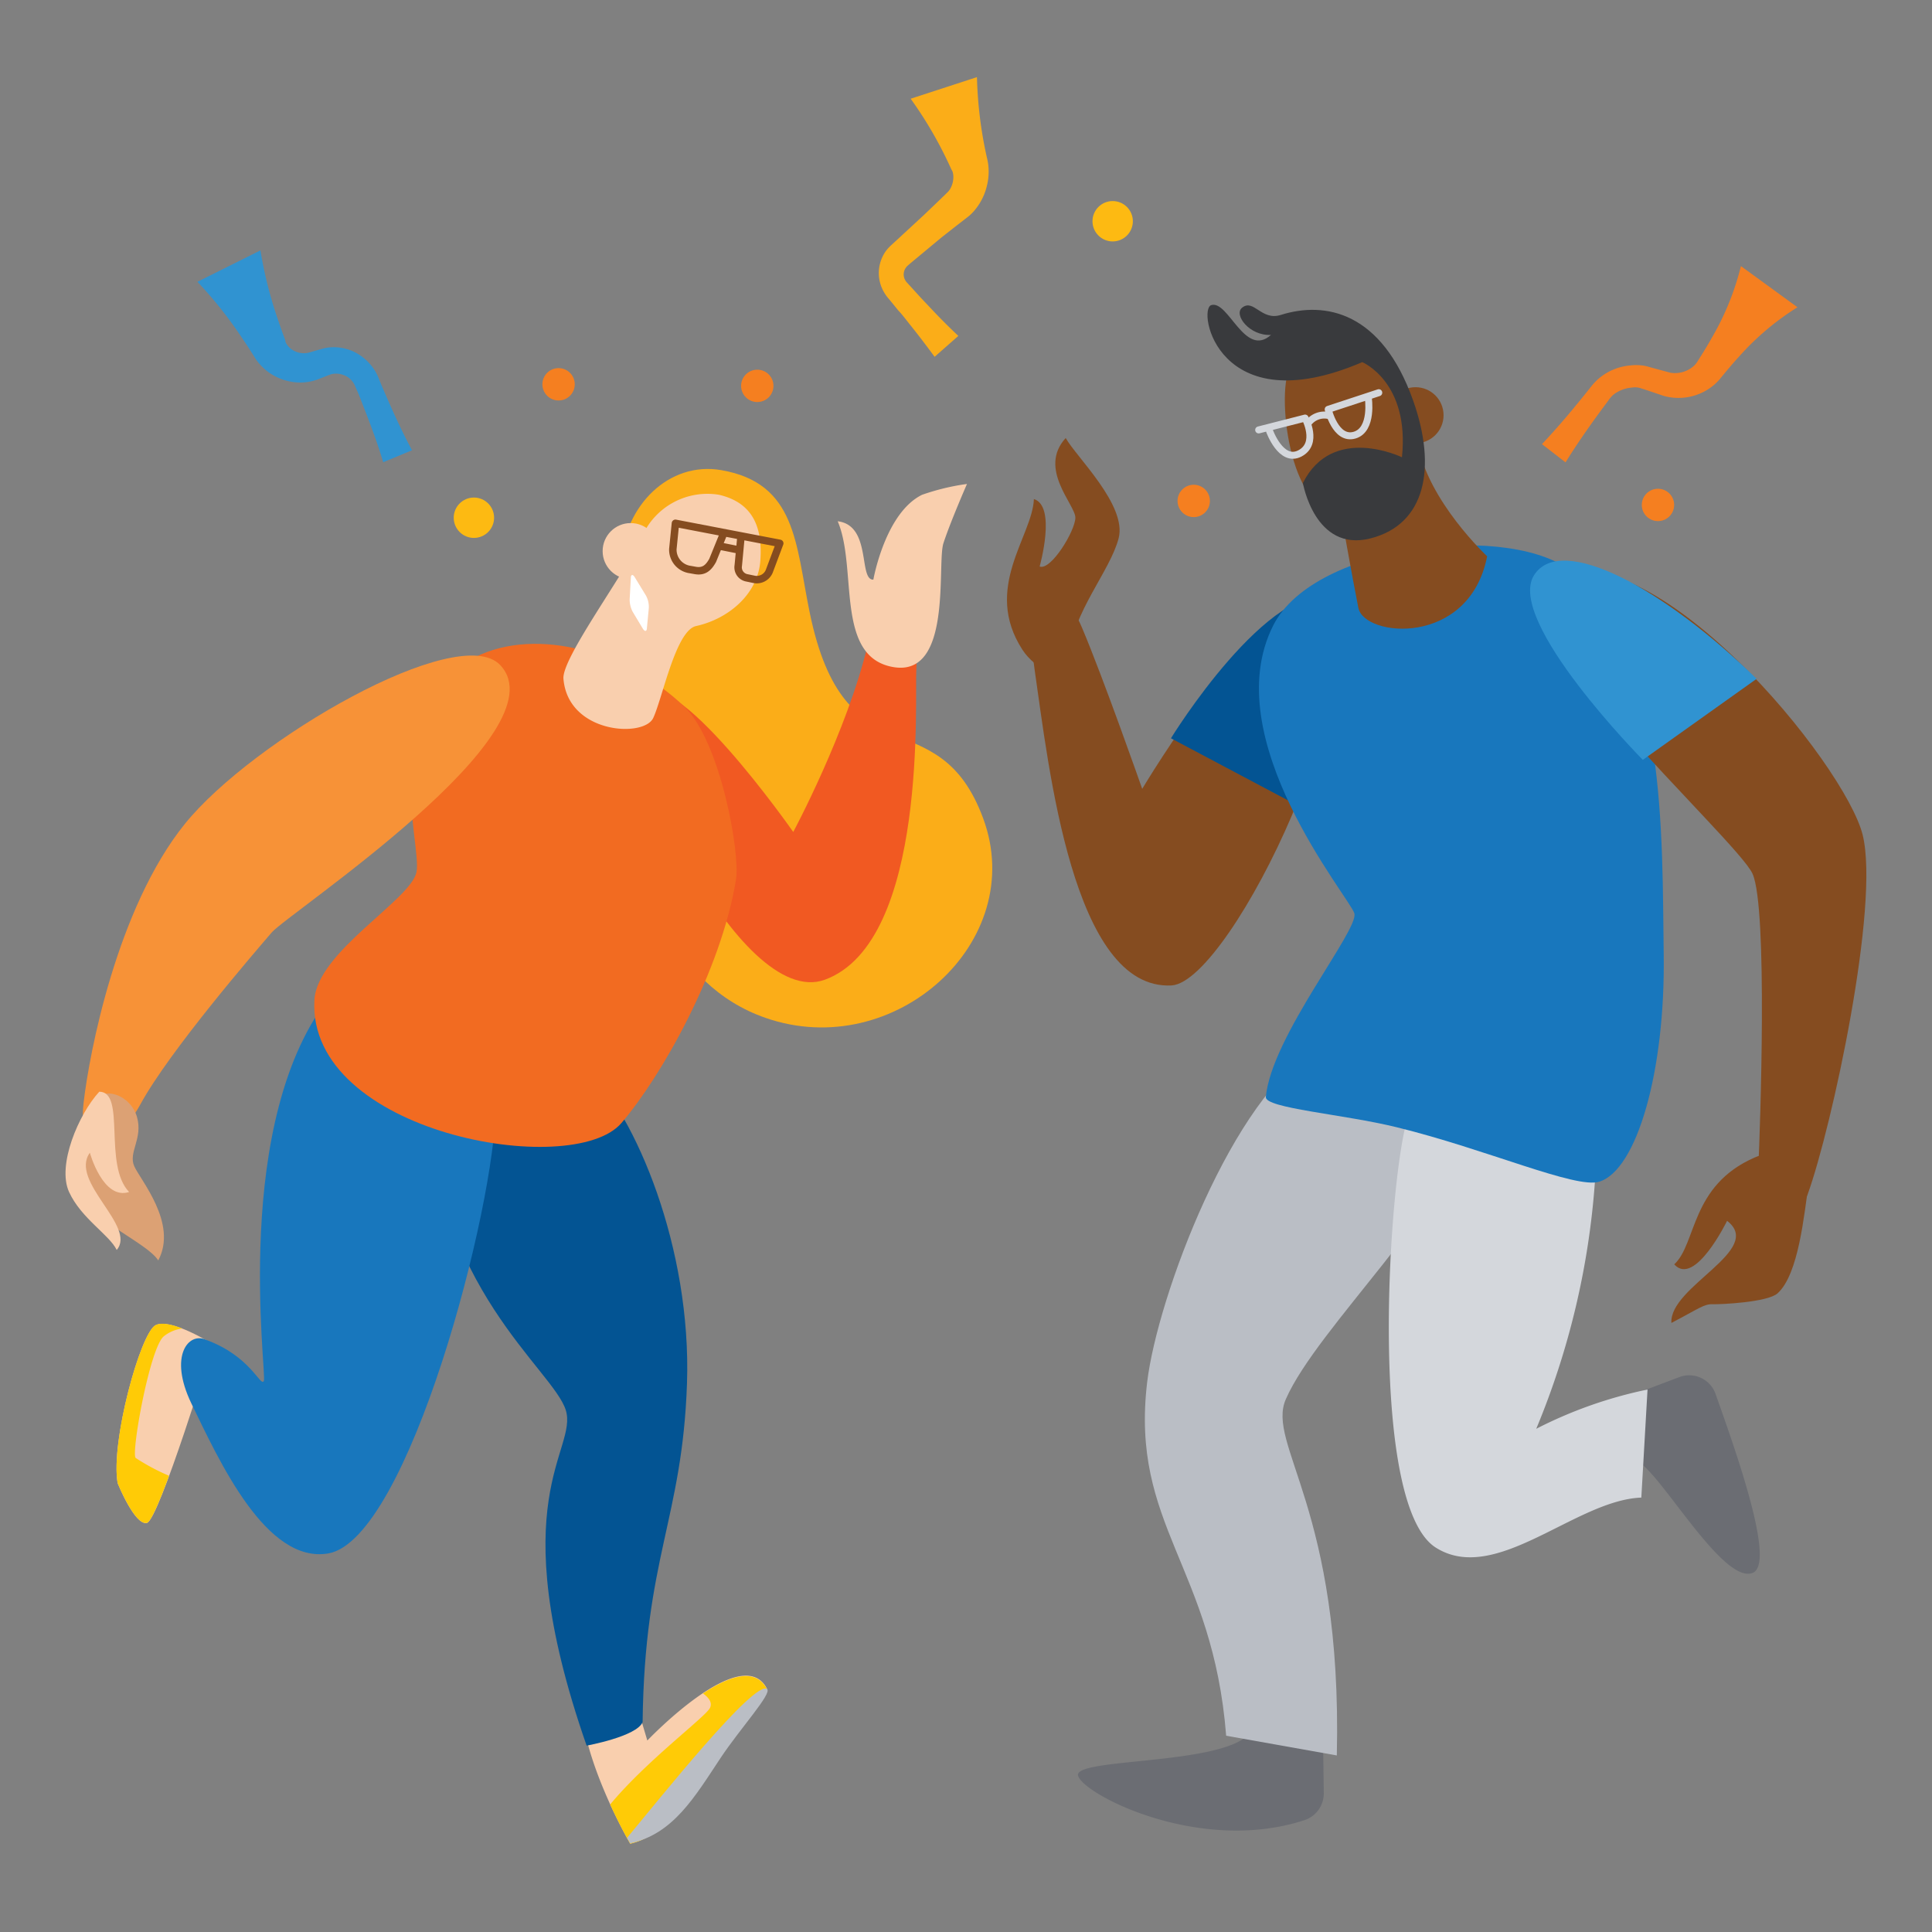 <svg id="art" xmlns="http://www.w3.org/2000/svg" width="245.99" height="245.99" viewBox="0 0 245.99 245.99">
  <rect x="0" y="0" width="245.99" height="245.99" fill="#808080" stroke="none"/>
  <defs>
    <style>
      .cls-1 {
        fill: #fdba12;
      }

      .cls-2 {
        fill: #f57f20;
      }

      .cls-3 {
        fill: #3093d1;
      }

      .cls-4 {
        fill: #fbad18;
      }

      .cls-5 {
        fill: #6b6d73;
      }

      .cls-6 {
        fill: #babec5;
      }

      .cls-7 {
        fill: #d4d7dc;
      }

      .cls-8 {
        fill: #854c20;
      }

      .cls-9 {
        fill: #035493;
      }

      .cls-10 {
        fill: #1877bd;
      }

      .cls-11 {
        fill: #f9cfae;
      }

      .cls-12 {
        fill: #ffcb06;
      }

      .cls-13 {
        fill: #f15922;
      }

      .cls-14 {
        fill: #f26b21;
      }

      .cls-15, .cls-20, .cls-21 {
        fill: none;
      }

      .cls-15 {
        stroke: #854c20;
        stroke-width: 0.95px;
      }

      .cls-15, .cls-20 {
        stroke-linecap: round;
        stroke-linejoin: round;
      }

      .cls-16 {
        fill: #fff;
      }

      .cls-17 {
        fill: #f79237;
      }

      .cls-18 {
        fill: #dca174;
      }

      .cls-19 {
        fill: #393a3d;
      }

      .cls-20, .cls-21 {
        stroke: #d4d7dc;
        stroke-width: 0.89px;
      }

      .cls-21 {
        stroke-miterlimit: 10;
      }
    </style>
  </defs>
  <g>
    <circle class="cls-1" cx="60.34" cy="65.92" r="2.57"/>
    <circle class="cls-1" cx="141.67" cy="28.17" r="2.57"/>
    <circle class="cls-2" cx="71.12" cy="48.93" r="2.06"/>
    <circle class="cls-2" cx="96.42" cy="49.13" r="2.06"/>
    <circle class="cls-2" cx="151.99" cy="63.78" r="2.06"/>
    <circle class="cls-2" cx="211.1" cy="64.29" r="2.06"/>
    <path class="cls-3" d="M33.16,31.88a53.57,53.57,0,0,0,2.31,9.05c.24.72.5,1.44.77,2.16l.09.25,0,.13a2.72,2.72,0,0,0,.11.25,2.45,2.45,0,0,0,.38.5,2.69,2.69,0,0,0,2.53.67l1.1-.32.64-.18a5.49,5.49,0,0,1,.79-.15,6,6,0,0,1,3.08.5,6.37,6.37,0,0,1,2.41,1.93A6,6,0,0,1,48.15,48l.43,1.06c1.2,2.79,2.43,5.58,3.88,8.27l-3.67,1.52c-.87-2.93-2-5.78-3.1-8.6l-.44-1a2.54,2.54,0,0,0-.36-.66,2.43,2.43,0,0,0-1.15-.84,2.66,2.66,0,0,0-1.39-.14,1.92,1.92,0,0,0-.32.09l-.17.06-.27.1-1.06.42a6.44,6.44,0,0,1-3.14.37,7.08,7.08,0,0,1-3-1.12,6.86,6.86,0,0,1-1.26-1.1,5.86,5.86,0,0,1-.54-.67l-.4-.64c-.41-.64-.82-1.29-1.26-1.92a53.76,53.76,0,0,0-5.79-7.32Z"/>
    <path class="cls-4" d="M124.39,9.82A52.67,52.67,0,0,0,125.64,20a8.81,8.81,0,0,1,.18.9,8,8,0,0,1,.06,1,7.42,7.42,0,0,1-.23,1.78,7.52,7.52,0,0,1-1.57,3.11,6.13,6.13,0,0,1-.67.68l-.52.41-1,.77-2,1.57-3.85,3.2-.47.4a2.09,2.09,0,0,0-.2.22,1.54,1.54,0,0,0-.26.53,1.47,1.47,0,0,0,.18,1.16,1.54,1.54,0,0,0,.21.27l.43.47.84.92c.55.62,1.14,1.22,1.71,1.83q1.71,1.83,3.54,3.55L119,45.43c-1-1.35-2-2.68-3.06-4-.53-.65-1-1.31-1.6-1.94l-.81-1-.4-.48a5.12,5.12,0,0,1-.53-.73,4.83,4.83,0,0,1,.23-5.37,5.39,5.39,0,0,1,.65-.7l.47-.43,3.68-3.4,1.81-1.73.9-.87c.14-.14.32-.31.42-.42a2.5,2.5,0,0,0,.18-.24,3,3,0,0,0,.44-1.41,2.36,2.36,0,0,0-.06-.72.79.79,0,0,0-.1-.27,2.31,2.31,0,0,1-.16-.31,51.49,51.49,0,0,0-5.11-8.84Z"/>
    <path class="cls-2" d="M228.86,39.12a34.2,34.2,0,0,0-7.47,6.32c-.55.59-1.06,1.2-1.57,1.8l-.76.92a6.35,6.35,0,0,1-1.22,1.16,7,7,0,0,1-6,1.09l-2.28-.77-.57-.18a2.63,2.63,0,0,0-.39-.11,2.6,2.6,0,0,0-.84,0,4.33,4.33,0,0,0-1.71.5,3.68,3.68,0,0,0-.71.48,4.05,4.05,0,0,0-.59.71c-1.9,2.54-3.74,5.12-5.42,7.83l-3-2.32c2.18-2.31,4.21-4.75,6.18-7.23a8,8,0,0,1,1-1.08,7.15,7.15,0,0,1,4.05-1.71,6.67,6.67,0,0,1,1.54,0,5.66,5.66,0,0,1,.76.16l.57.16,2.27.61a3.61,3.61,0,0,0,3-.9,2.72,2.72,0,0,0,.44-.55l.63-1c.42-.68.83-1.36,1.22-2.06a34.36,34.36,0,0,0,3.67-9.07Z"/>
    <path class="cls-5" d="M159.15,220.65c-3.33,4.14-22.26,3.14-21.89,5.39s15.25,10.12,28.8,5.72a3.59,3.59,0,0,0,2.49-3.46l-.1-7.11S162.24,219.31,159.15,220.65Z"/>
    <path class="cls-5" d="M208.87,177.21l4.91-1.86a3.56,3.56,0,0,1,4.65,2.13c2.56,7.22,7.69,21.57,4.74,22.78-3.8,1.57-11.94-13.11-14.72-14.18S208.87,177.21,208.87,177.21Z"/>
    <path class="cls-6" d="M167.65,133.55c-10.59,5.8-20.29,31.52-21.59,42.45-2.16,18.17,8.37,23.43,10.06,45l14.09,2.51c.73-31.47-9.06-39.59-6.48-45.39,4-9.1,21.36-25.07,22.89-34.94S176.85,128.51,167.65,133.55Z"/>
    <path class="cls-7" d="M179,143.17c-2.41,9.65-4.58,48.55,3.8,53.87,7.65,4.85,17.8-6.06,26.18-6.36l.79-13.76a55.64,55.64,0,0,0-14.17,5,100.35,100.35,0,0,0,7.48-31.57C203.94,135,181.89,131.76,179,143.17Z"/>
    <path class="cls-8" d="M167.35,77.86c-6-4.08-21.92,22.58-21.92,22.58s-4.93-14.07-7.67-20.53c-3.07-7.23-7.76-6.5-6,5.56s4.82,40.67,17.41,40C156.83,125,176.33,84,167.35,77.86Z"/>
    <path class="cls-9" d="M170.2,75.87C161.57,73.67,149.09,94,149.09,94l19.59,10.39S180.71,78.56,170.2,75.87Z"/>
    <path class="cls-10" d="M162.12,79.62c-7.32,14.42,9.69,34.59,10.32,36.67s-10.55,15.65-11.27,23.38c-.13,1.44,9.9,2.19,16.68,3.86,11.4,2.79,22.76,7.86,25.77,6.93,4.8-1.48,8.43-14.08,8.21-29s.42-38.1-11.39-48.43C192.86,66.41,167.45,69.1,162.12,79.62Z"/>
    <path class="cls-8" d="M164.37,46.61c-2,2.78-.25,19.17,6.31,18.42,0,0,1.51,8.57,2.27,12.36s14.13,5,16.4-6.56c0,0-7.57-7.06-8.83-14.38S171.19,37.23,164.37,46.61Z"/>
    <circle class="cls-8" cx="180.23" cy="52.87" r="3.57"/>
    <path class="cls-4" d="M91.84,59.86c9.54,1.66,9.46,9.36,11.24,18.06,4.49,22,16.33,10.64,22.11,26.3s-11.28,31.1-27.72,25.38c-24-8.34-18.67-53.07-18.35-58.27C79.56,64.42,85.14,58.7,91.84,59.86Z"/>
    <path class="cls-11" d="M80.93,216.61l1.49,5s12.14-12.76,15.25-6.56a64.54,64.54,0,0,0-7.74,9c-3.16,4.61-5,9.67-9.69,10.69,0,0-4.36-7.43-5.85-14.56S80.93,216.61,80.93,216.61Z"/>
    <path class="cls-12" d="M89.51,215.62c.68.49,1.24,1.14.88,1.85-.57,1.14-8.11,6.74-12.7,12.28,1.35,2.95,2.55,5,2.55,5,4.8-1.05,7.05-6.38,10.23-11.07a62.52,62.52,0,0,1,7.2-8.57C96.21,212.19,92.76,213.46,89.51,215.62Z"/>
    <path class="cls-11" d="M27.09,171.14s-5.35-3.39-7.28-2.41-5.75,14.9-4.83,20.12c0,0,2.18,5.41,3.72,5.06S27.09,171.14,27.09,171.14Z"/>
    <path class="cls-13" d="M81.53,88.77C85.29,83.44,101,105.93,101,105.93s6.85-12.77,9.51-23.92c1.41-5.94,6.56-2.15,6.16,3.25-.23,3.22,1.58,34.62-11.64,39.48C94.07,128.76,78,93.82,81.53,88.77Z"/>
    <path class="cls-9" d="M54.4,139.36c.74,24.49,16,35,17.63,40.16s-8.32,11.26,2.66,42.74c0,0,6.4-1.16,7.13-3,.25-20.91,5.06-25.86,5.65-43.11S80.93,142,74.69,136,54.09,128.94,54.4,139.36Z"/>
    <path class="cls-10" d="M42.28,126.53c-13,15.94-8.24,48.54-8.69,49.31s-1.64-3.16-7.39-5.26c-2.15-1-4.78,2-1.83,8.12,3.55,7.32,9.51,20.44,17.43,19.09C52,196,63.12,153.52,63.12,140.73S51.5,115.23,42.28,126.53Z"/>
    <path class="cls-14" d="M60.42,83.71c8.07-4.11,19.73-.47,26.72,6.27,4.59,4.42,7.12,18.65,6.57,22-1.89,11.63-9.45,25-14.58,31-6.2,7.28-40,1.3-39.1-15.64.33-6.16,12.27-12.74,13-16.3S47.79,90.14,60.42,83.71Z"/>
    <g>
      <path class="cls-11" d="M96.81,71.39c-.32,4.29-4.09,7.42-8.18,8.32-2.59.56-4.27,9.17-5.46,11.71s-10.86,2-11.43-5c-.22-2.63,7.78-13.32,10-18.1A9.09,9.09,0,0,1,91.56,63C95.82,64,97.12,67.09,96.81,71.39Z"/>
      <circle class="cls-11" cx="80.3" cy="70.17" r="3.57"/>
      <g>
        <line class="cls-15" x1="91.63" y1="69.53" x2="93.77" y2="69.96"/>
        <path class="cls-15" d="M94.33,68.49,94,72a1.36,1.36,0,0,0,1.12,1.58l.82.17a1.72,1.72,0,0,0,2-1l1.34-3.57L86,66.63l-.33,3.28a2.55,2.55,0,0,0,2.23,2.61l.61.11c1.15.21,1.73-.38,2.23-1.28l1.4-3.44"/>
      </g>
      <path class="cls-16" d="M80.32,73.61c0-.47.24-.53.49-.13l1.43,2.34a3,3,0,0,1,.37,1.59l-.24,2.53c0,.47-.27.52-.52.11l-1.28-2.13a3.38,3.38,0,0,1-.4-1.59Z"/>
    </g>
    <path class="cls-17" d="M63.69,84.68c-5.31-5.62-31.53,9.53-40.16,20.23s-12.17,29.2-12.89,35.54c-.81,7.11,4.11,5.89,7.24.15,3.7-6.79,14.58-19.39,16.71-21.87S71.76,93.23,63.69,84.68Z"/>
    <path class="cls-18" d="M17.44,142.21c.79,2.77-1.13,4.5-.35,6.27s5.58,7.29,3.06,12c-1.49-2.29-8.24-4.86-9.48-8.29-.89-2.47-.56-8.95.91-11.58S16.65,139.45,17.44,142.21Z"/>
    <path class="cls-11" d="M12.64,139c3.42,0,.47,9.32,3.8,12.77-3.33,1.08-5-5-5-5-2.65,3.67,6,9.37,3.42,12.38-.93-1.93-4.52-4-6.07-7.39S10,141.87,12.64,139Z"/>
    <path class="cls-11" d="M120.12,69.17c.85-2.63,3-7.55,3-7.55A29.11,29.11,0,0,0,117.4,63c-4.71,2.31-6.2,10.8-6.2,10.8-1.92.08-.19-6.91-4.54-7.43,2.57,6-.42,17.31,7.11,18.57S119.27,71.8,120.12,69.17Z"/>
    <path class="cls-19" d="M158.16,39.17c-1.14.87.92,3.63,3.67,3.47-3.34,3-5.43-4.47-7.61-3.79-1.81.57.86,15.13,19.23,7.26,0,0,6.06,2.52,5.05,12.11,0,0-8.83-4.29-12.61,3.28,0,0,1.51,8.83,8.57,7.06s8.5-9,5.47-17.55c-4-11.32-11.19-12.7-16.86-10.91C160.6,40.88,159.63,38,158.16,39.17Z"/>
    <g>
      <path class="cls-20" d="M160.26,54.74l5.91-1.51s1.75,3.24-.66,4.5-3.88-2.89-3.88-2.89"/>
      <path class="cls-20" d="M174.21,50.6s.65,4.13-1.76,4.81-3.34-3.29-3.34-3.29L175.55,50"/>
      <path class="cls-21" d="M166.53,53.93a2.55,2.55,0,0,1,2.74-1"/>
    </g>
    <path class="cls-8" d="M196.49,73.26c14-6.13,38.49,24.09,40.68,33.07s-3.93,37.19-7,45.71c-1.84,5.15-6.51,1.41-6.29-3.41s1.23-33-.74-37.38S189.26,78.3,196.49,73.26Z"/>
    <path class="cls-8" d="M136,83.83c.63-6,5.34-11.09,6.43-15.3S137,58.15,135.69,55.77c-3.58,3.9,1.23,8.5,1.23,10.14s-3.1,6.77-4.55,6.22c0,0,2.18-7.68-.73-8.59-.18,4.75-6.55,11.33-1.46,19.19C131.78,85.2,135.64,87.25,136,83.83Z"/>
    <path class="cls-8" d="M223.41,147.38c-8.2,3.57-7.38,11-10.24,13.6,2.61,2.93,6.73-5.54,6.73-5.54,4.82,3.72-7.39,8.35-7.09,13,3.55-1.86,4.15-2.41,5.23-2.38s7-.25,8.28-1.38c2.7-2.43,3.38-10,4-14.24C230.28,148.15,227.26,145.7,223.41,147.38Z"/>
    <path class="cls-3" d="M195.3,73.27C198.7,67.75,212,75,223.66,86.43L209.17,96.75S191.72,79.09,195.3,73.27Z"/>
    <path class="cls-6" d="M79.84,234c.25.45.4.7.4.7,5.49-1.2,8.19-5.87,11.54-10.92,2.45-3.68,6.55-8.17,5.89-8.72C96.1,213.81,83.87,229.16,79.84,234Z"/>
    <path class="cls-12" d="M17.27,185.63c-.59-.62,1.8-14,3.58-15.48a4.7,4.7,0,0,1,2.36-1c-1.31-.51-2.63-.82-3.4-.43-1.93,1-5.75,14.9-4.83,20.12,0,0,2.18,5.41,3.72,5.06.5-.12,1.59-2.65,2.82-6A27.07,27.07,0,0,1,17.27,185.63Z"/>
  </g>
</svg>
